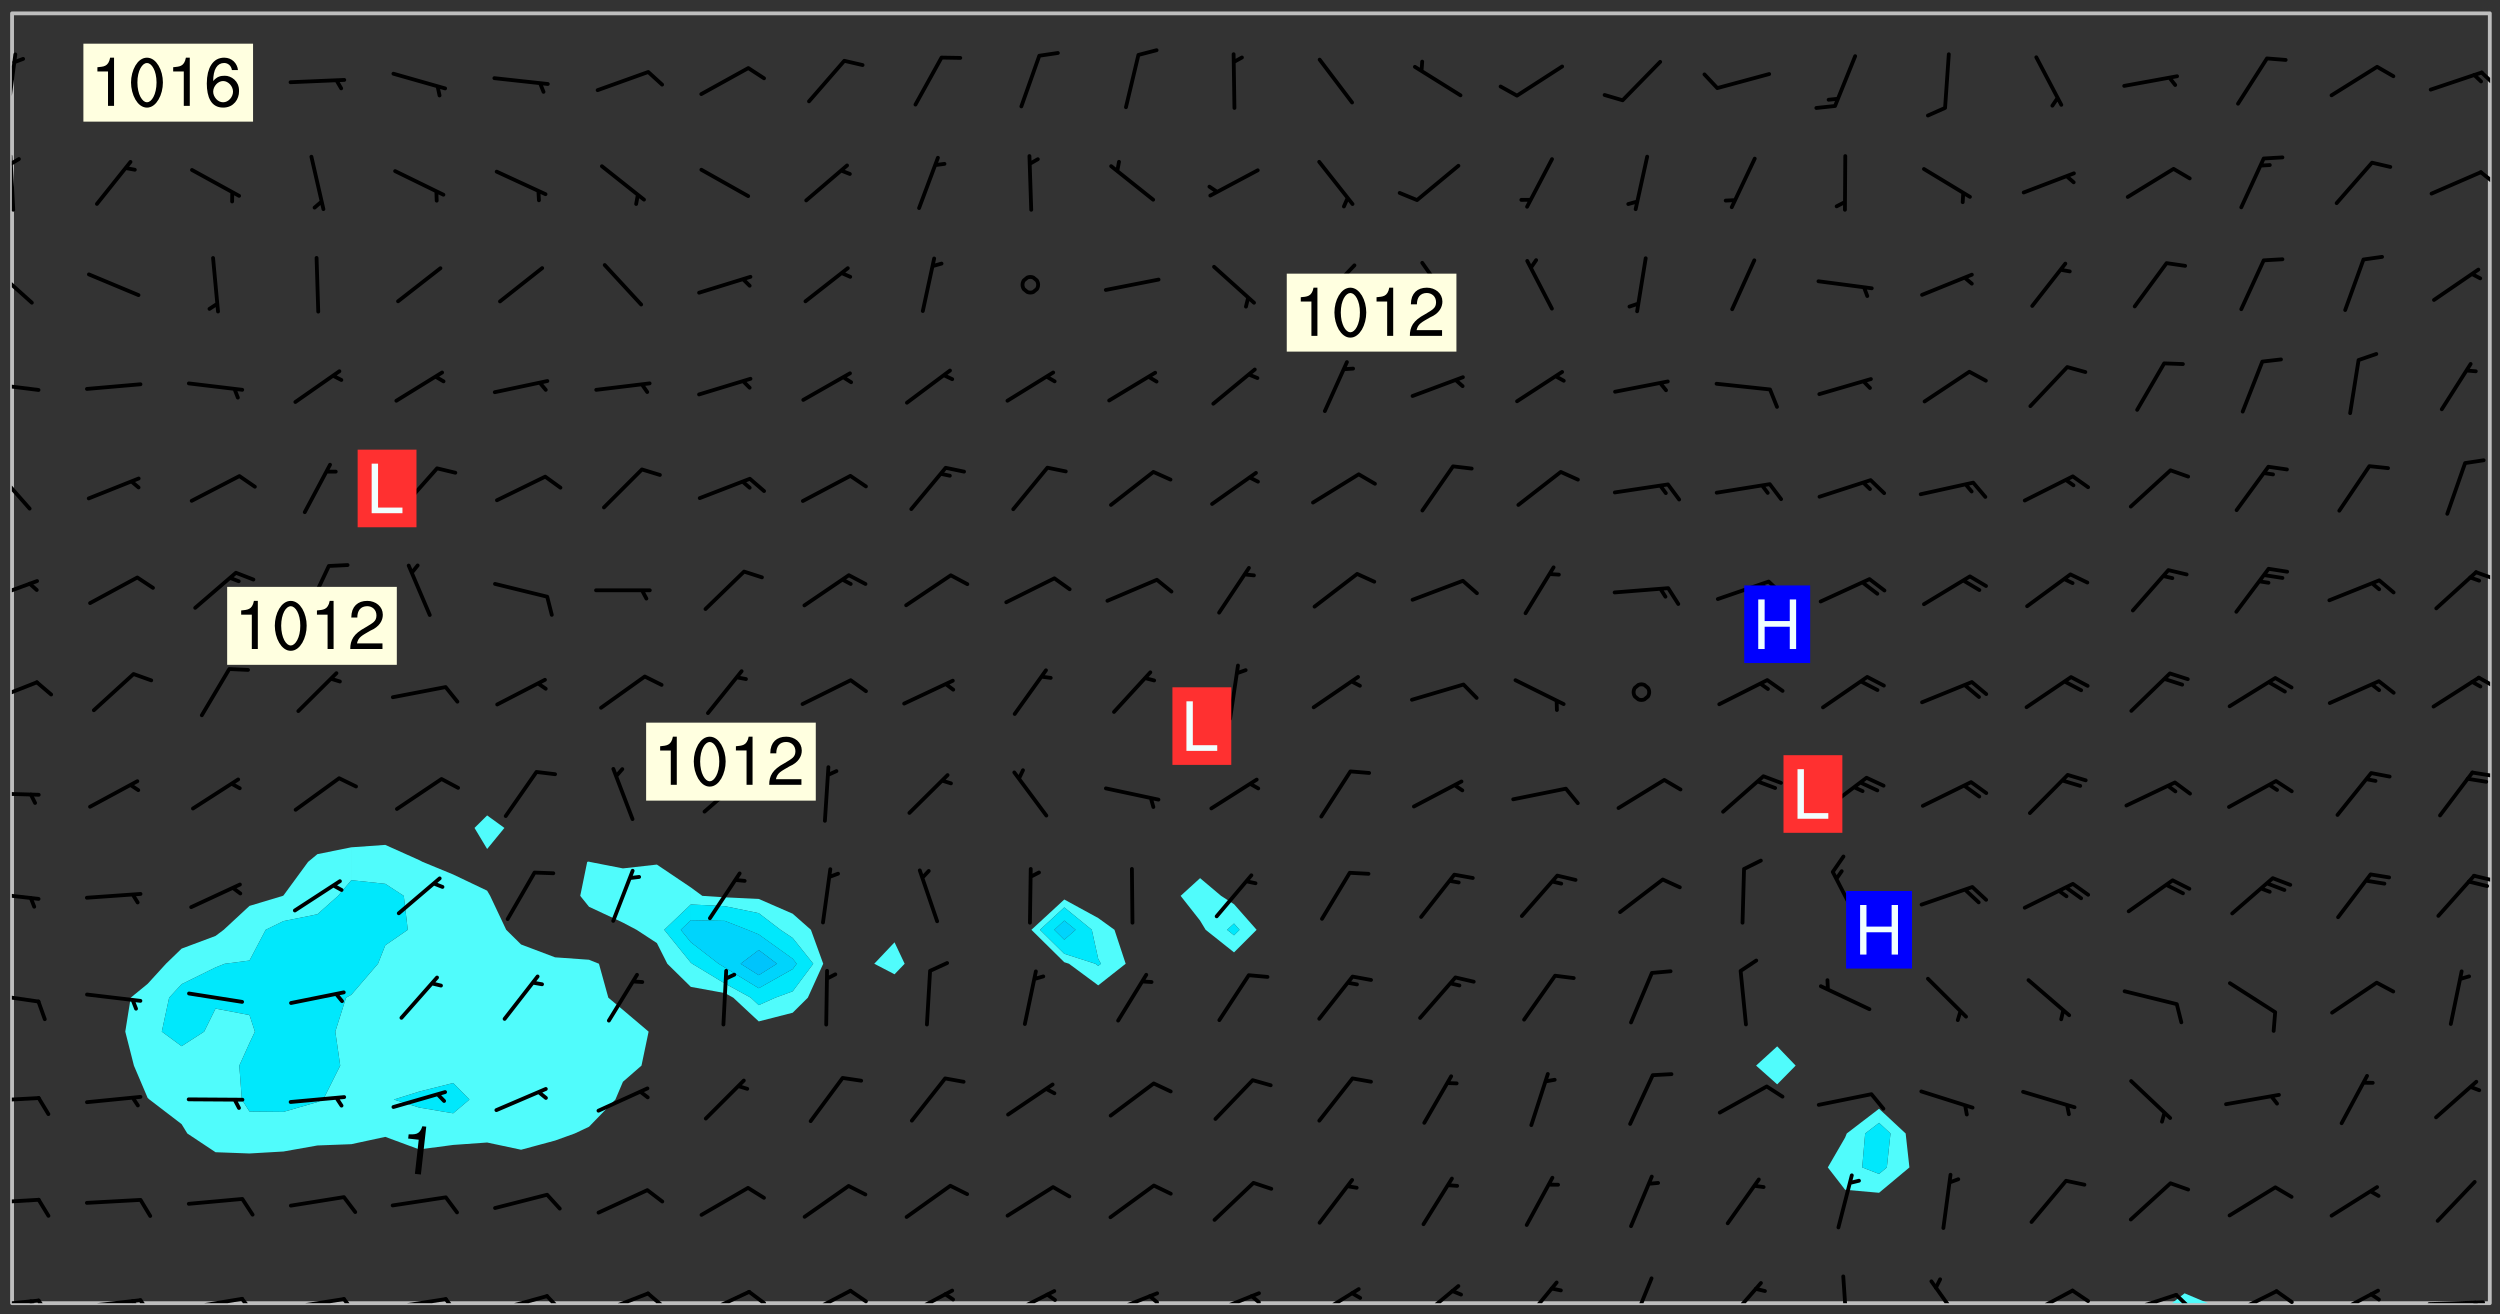 <svg xmlns="http://www.w3.org/2000/svg" role="img" xmlns:xlink="http://www.w3.org/1999/xlink" viewBox="142.45 309.95 326.84 171.84"><rect x="142.45" y="309.95" width="326.84" height="171.84" fill="#333333" stroke="none"/><defs><clipPath id="a"><path d="M144 311.672h1v168.656h-1zm0 0"/></clipPath><clipPath id="b"><path d="M144 311.672h324v168.656H144zm0 0"/></clipPath><clipPath id="c"><path d="M426 479h6v1.328h-6zm0 0"/></clipPath><clipPath id="d"><path d="M467 311.672h1v168.656h-1zm0 0"/></clipPath><clipPath id="e"><path d="M144 479h4v1.328h-4zm0 0"/></clipPath><clipPath id="f"><path d="M147 479h3v1.328h-3zm0 0"/></clipPath><clipPath id="g"><path d="M146 479h2v1.328h-2zm0 0"/></clipPath><clipPath id="h"><path d="M153 479h9v1.328h-9zm0 0"/></clipPath><clipPath id="i"><path d="M160 479h3v1.328h-3zm0 0"/></clipPath><clipPath id="j"><path d="M159 479h2v1.328h-2zm0 0"/></clipPath><clipPath id="k"><path d="M166 479h9v1.328h-9zm0 0"/></clipPath><clipPath id="l"><path d="M173 479h3v1.328h-3zm0 0"/></clipPath><clipPath id="m"><path d="M180 479h8v1.328h-8zm0 0"/></clipPath><clipPath id="n"><path d="M187 479h3v1.328h-3zm0 0"/></clipPath><clipPath id="o"><path d="M193 479h8v1.328h-8zm0 0"/></clipPath><clipPath id="p"><path d="M200 479h3v1.328h-3zm0 0"/></clipPath><clipPath id="q"><path d="M206 479h9v1.328h-9zm0 0"/></clipPath><clipPath id="r"><path d="M213 479h3v1.328h-3zm0 0"/></clipPath><clipPath id="s"><path d="M220 478h8v2.328h-8zm0 0"/></clipPath><clipPath id="t"><path d="M226 478h4v2.328h-4zm0 0"/></clipPath><clipPath id="u"><path d="M233 478h8v2.328h-8zm0 0"/></clipPath><clipPath id="v"><path d="M240 478h3v2.328h-3zm0 0"/></clipPath><clipPath id="w"><path d="M247 478h7v2.328h-7zm0 0"/></clipPath><clipPath id="x"><path d="M253 478h3v2.328h-3zm0 0"/></clipPath><clipPath id="y"><path d="M260 478h8v2.328h-8zm0 0"/></clipPath><clipPath id="z"><path d="M265 478h3v2.328h-3zm0 0"/></clipPath><clipPath id="A"><path d="M273 478h8v2.328h-8zm0 0"/></clipPath><clipPath id="B"><path d="M279 478h2v2.328h-2zm0 0"/></clipPath><clipPath id="C"><path d="M286 478h8v2.328h-8zm0 0"/></clipPath><clipPath id="D"><path d="M292 479h2v1.328h-2zm0 0"/></clipPath><clipPath id="E"><path d="M300 478h8v2.328h-8zm0 0"/></clipPath><clipPath id="F"><path d="M305 479h3v1.328h-3zm0 0"/></clipPath><clipPath id="G"><path d="M313 478h8v2.328h-8zm0 0"/></clipPath><clipPath id="H"><path d="M327 477h7v3.328h-7zm0 0"/></clipPath><clipPath id="I"><path d="M341 477h6v3.328h-6zm0 0"/></clipPath><clipPath id="J"><path d="M355 476h4v4.328h-4zm0 0"/></clipPath><clipPath id="K"><path d="M367 477h6v3.328h-6zm0 0"/></clipPath><clipPath id="L"><path d="M383 476h2v4.328h-2zm0 0"/></clipPath><clipPath id="M"><path d="M394 477h6v3.328h-6zm0 0"/></clipPath><clipPath id="N"><path d="M406 478h8v2.328h-8zm0 0"/></clipPath><clipPath id="O"><path d="M413 478h3v2.328h-3zm0 0"/></clipPath><clipPath id="P"><path d="M420 478h8v2.328h-8zm0 0"/></clipPath><clipPath id="Q"><path d="M426 478h3v2.328h-3zm0 0"/></clipPath><clipPath id="R"><path d="M433 478h8v2.328h-8zm0 0"/></clipPath><clipPath id="S"><path d="M439 478h4v2.328h-4zm0 0"/></clipPath><clipPath id="T"><path d="M446 478h8v2.328h-8zm0 0"/></clipPath><clipPath id="U"><path d="M452 478h2v2.328h-2zm0 0"/></clipPath><clipPath id="V"><path d="M459 479h9v1.328h-9zm0 0"/></clipPath><clipPath id="W"><path d="M465 480h2v.328h-2zm0 0"/></clipPath><clipPath id="X"><path d="M144 466h4v2h-4zm0 0"/></clipPath><clipPath id="Y"><path d="M144 453h4v2h-4zm0 0"/></clipPath><clipPath id="Z"><path d="M144 439h4v3h-4zm0 0"/></clipPath><clipPath id="aa"><path d="M144 426h4v2h-4zm0 0"/></clipPath><clipPath id="ab"><path d="M465 424h3v2h-3zm0 0"/></clipPath><clipPath id="ac"><path d="M144 413h4v2h-4zm0 0"/></clipPath><clipPath id="ad"><path d="M465 410h3v2h-3zm0 0"/></clipPath><clipPath id="ae"><path d="M144 398h4v4h-4zm0 0"/></clipPath><clipPath id="af"><path d="M466 398h2v3h-2zm0 0"/></clipPath><clipPath id="ag"><path d="M144 385h4v4h-4zm0 0"/></clipPath><clipPath id="ah"><path d="M465 384h3v2h-3zm0 0"/></clipPath><clipPath id="ai"><path d="M144 370h3v7h-3zm0 0"/></clipPath><clipPath id="aj"><path d="M144 359h4v3h-4zm0 0"/></clipPath><clipPath id="ak"><path d="M144 344h3v6h-3zm0 0"/></clipPath><clipPath id="al"><path d="M144 330h1v8h-1zm0 0"/></clipPath><clipPath id="am"><path d="M144 330h2v2h-2zm0 0"/></clipPath><clipPath id="an"><path d="M466 332h2v3h-2zm0 0"/></clipPath><clipPath id="ao"><path d="M144 316h1v9h-1zm0 0"/></clipPath><clipPath id="ap"><path d="M466 319h2v3h-2zm0 0"/></clipPath><g id="aq" clip-path="url(#clip1)"><path fill="#fff" fill-opacity="0" fill-rule="evenodd" d="M0 0h1000v1000H0zm0 0"/><path fill="#d3d3d3" fill-opacity="0" fill-rule="evenodd" d="M162.152 355.867l-.234.293.059.234.117.172.176.234.293.348.113.059.117-.172.059-.234.176-.176.465-.176h.699l.234.293.289.816.059.176.176.23.352.234.699.699.172.176.234.348.234.41.289.582.41.465.23.234.234.176.117.23.176.293.172 1.164v.234l.059.289.059.117.117.117.348.41.117.172.176.176.176.234.117.172.172.352.059.234.234.406.234-.059-.176.176-.059.93h-.582l-.234-.113-.348.113-.117.117-.059.293-.059.176-.117.172-.465.293-.059.234-.059.113v.645l.059.172v.41l.059.059v.406l.059.406.117.176.059.059.23.641-.059.293v.699l-.059.582v.234l-.059.23-.055.352v1.922l.055.117h.426l-.367.117-.023.352.891 1.168 1.742.539 1.34.359v.539l.09.809.535.715 1.52.27.891-.086.09 1.164.535.18 1.16-.18 2.055-.984 1.16-.363 1.879-.176 1.695-.18-.18.719-1.516.086-1.25.09-.805.27-1.074.809.27.719.535.898-.18.625-.266.809.266 1.078.625.898.805.18 1.25-.18-.266.723.098.504.055.293v.172l.059.293v.406l.176.117.352.117h.406l.293-.176.113-.117.059-.117.117-.23.059-.176.352-.465.23-.176.176-.059.176.059.059.176.117.988.055.469.059.172.117.234.176.059.816.059h.289l.117.234.059.406.059.352v1.105l.117.293.117.348.289.699.176.352.582.754.352.176.172.059.469.234.641.465.348.234.293.176.293.055.23.062.816.348.293.176.113.172.352.352.117.176.523.641v.289l.059.352v.348l.059.352.059.289.117.059.172.059h.176l.582.234.176.117.176.289.176.234.113.234.293.23.117.117v.41l.059.055.289.234.234.117.059.117.117.172.059.117.23.234.059.176.234.059.117.059-.117.113-.059.117v.117l-.117.293-.117.289v.582l.176.117.117.059.059.117.117.117.113.059.176.348.059.352.059.406v.176l-.059.176-.117.699v.172l.117.176.293.293h.406l.176.117.117.172.117.293v.234h-.527l-.23-.234h-.234l-.176.059-.059.699.059.348.117.176.176.41.117.23.289.469.176.055h.523l.234.059.758.641.059.293v.234l.059.059.23.348v.352l-.117.172v.293l.293.289.293.176.172.059.293.176.293.117.582.406.289.234.293.176.219.16.016.012.23.176.641.523.176.234.117.176.176.176.113.172v.641l.117.176.469.117.582.117.234.059.23.113.293.117.113.059.586.352.289.172.176.062.176.055.176.059.699.352.289.176.234.055.289.176.234.117.641.406.293.117.172.059.234.059.41.059.23.059.234.117.059.172-.41.176.469.059.059.293.113.234.176.055.234.059.176.059.406.117.641.234.117.172.059.234v.176l-.059.117-.059.406.234.234.117.059.348.117.641.23.176.117.289.117.176.176.234.465.582 1.105.176.176.348.176.176.117.352.117 1.047.523.234.059.465.113.293.059.465.176.758.582.234.234.348.465.176.176.289.234.816.699.293.176.289.289.293.176.293.289.695.641.176.176.293.234.289.234.469.289.641.582.348.234.234.293.348.348.352.465.934.992.348.406.117.176.234.059.113.117.645.176.23.113.234.059.293.176.23.117.934.699.406.406.234.176.406.176.234.117.816.348.348.234.234.117.293.289.23.117.758.352.352.172.23.059.293.117.234.059.871.176h.816l.469.23.172.059.875.699.465.117.293.059.176.059.23.059.469.059.348.059.352.059.406.059h.293l.172.059v.23l.176.176h.293l.348.059.352.059.699.117h.641l.465-.234.293-.176.172-.117.41-.172.289-.176.934-.465.469-.293.523-.293.465-.172.465-.176 1.051-.465.289-.117.41-.117.289-.117.527-.176 1.516-.699.582-.348.289-.059.293-.059.348-.117.875-.23.352-.117h.113l.234-.059.875-.234.234-.059h.812l.352-.059.816-.117.172-.059.352-.055.293-.059.23-.059.816-.176.176-.059h.348l.234-.059.465-.117.758-.172.234-.059h.348l.41-.117.289-.059 1.285-.059h.289l.41-.059.23-.059h.176l.875-.117h.406l.41-.117h.348l.352-.113.871-.059h1.75l1.047.289.41.117.289.117.352.117.289.117 1.051.172.289.059h.293l.293.059.172.059.41.059.172.059.117.059h.117l.117.059.352.059h.113l.41.066 1.922.395 1.926.395 1.52.449 1.695.719 2.145.805 1.605-.719 1.43-.805 1.16-1.078 1.25-.449 3.035-.719 1.875-.359 2.145-1.348 2.234-1.254 2.5-1.258 1.695-.449 1.785-.18 1.16-.27.625.539 1.34-.27.715-.988.984-1.344.445-.18.805-.359 1.875-.539 1.785-.449 1.25-.27 1.16-.09 1.699-.09 1.961-.27 1.25-.09h.539l.625-.09h.891l2.145-.18 2.41-.18 2.59-.09 1.695.18 1.609.09 1.43.359 1.16.719 1.875.988 1.16 1.527.266.715.629.09.355.898.535.539.535 1.527 1.074.359h.535l-.805.535.09 1.707.715 2.695.891.805.895.988.715 1.258 1.785.539 1.52-.18.355 1.344 1.609-.805.98-.539.27.27.316-.215.219-.145.801.449.449-.359h.355l.535-.27.539-.719.535-.27.625-.988 1.16.449.84.371 1.395.617 1.695-.18h1.605l1.785.09.18-1.707.535-1.344.805.27.492.848.402.406-.09.539v.359l.715.449.711-.27h1.43l.359.988.445 1.258.715 1.344 1.25.629 1.695.629.715-.18.18-.539.98-.09.449.359.086 1.258-.266.629-.535.18v.539l.715.984.266.539.984.988.801 1.078-.266.359-.09.898-.625 2.332-.355 2.066-.09 1.793-.18.719-.09.539v1.438l-.98 1.883-.359 1.707-.535.898-.805 1.168-.266.539 2.055 1.254.086.359-.355.539-.09-.18v.809l.09 1.438-.445.715-1.074.094-.266.715.535.898.805.719 1.16.809 1.34.27.445.359-.355.449-1.789-.09-1.25-.449-.715-.719-.625-.09-.176 3.59-.188 1.309h89.359V311.703h-55.27v49.082l.762.125 3.289.543 2.023 2.836v2.754l2.352.332 2.348.332h4.051l-1.379 4.16-2.023.707-2.023.703-.543.344-2.594 1.617-.188.117-2.023-2.078-.73-2.742-2.672-2.078-1.375-3.5-.066-.082-1.957-2.672 2.75-1.418v-49.082H294.422v91.414l.117.031.133.012.074.074.105.047.09.059.086.059.09.059.297.297.059.09.031.117.027.117.016.137-.031.117-.059.09-.059.086-.043.105-.047.102-.027.121v.145l.176.27.148.148.074.086.074.074.043.105.062.09.059.086.043.105.059.09.047.102.043.105.059.086.117.18.074.074.062.086.059.09.043.105.059.09.059.086.062.09.059.09.043.102.117.18.074.074.059.086.074.074.09.059.105.047h.148l.133-.016.133.016.102-.047.074-.074.047-.102-.016-.133v-.148l-.047-.105-.027-.117-.047-.102-.027-.121-.043-.102-.062-.09-.043-.102-.043-.105-.031-.117-.016-.133-.012-.137.086-.059.059-.086.121-.031.043.105.016.133v.117l.059.102.059.09.09.059.148.148.059.09.043.105-.012.102.086.059.105.047.086.059.09.059.074.074-.117.027-.105.047-.086.059-.074.074-.059.09-.062.086-.027.121-.047.102-.043.105-.031.117-.012.133-.016.133v.148l.027.117.047.105.043.102.059.09.074.074.09.059.074.074.09.059.059.09.043.105.047.102.117.031.133.016h.148l.117-.031.105.043.043.105.047.102.027.121L299.5 410l.027.117.031.121.027.117.105.043.102.047.133-.016.148.148.062.086.074.074.07.074.09.062.105.043.102.043.117.031.137.016.117-.031.074-.074.027-.117-.012-.133-.031-.121-.027-.117.043-.105h.117l.09.062.117.027h.148l.133.016h.148l.133.016.133-.016h.148l.133-.016.133-.012.137.012.117-.027.133-.016.191-.059-.059.176-.016.133-.027.121-.016.133-.059.086-.133.016-.105.047-.105.043-.117.031-.117.027-.266.031h-.148l-.133.016-.074.074.059.086.148.148.117.18.074.07.09.062.09.059.086.059.09.059.102.043.105.062.105.043.086.059.105.047.102.043.18.117.059.09-.043.102-.047.105.016.133.223.223.059.09.043.102.031.121.043.102.016.133.031.117.012.137.031.117.148.148.102.043.105.043.117.031.133.016.137.016h.117l.117-.031.09-.059.043-.105.047-.102.043-.105.031-.117.012-.133v-.148l-.012-.133-.016-.133-.031-.117-.043-.105-.047-.105-.043-.102-.043-.105-.016-.133.016-.133.027-.117.031-.117.027-.121.047-.102.09-.059.086-.062.074-.074.09-.059.223-.223.059-.086.074-.074.117-.18.059-.086v-.148l-.074-.074-.102-.047-.105-.043-.102-.043-.059-.09-.047-.105-.027-.117.09-.059.117-.031.102-.043.18-.117.148-.148.012-.133-.012-.105-.09-.059-.133.016h-.148l-.133.016-.133-.016-.121-.031-.086-.059-.074-.074-.059-.09-.062-.086-.117-.18-.059-.086.031-.121.086-.059.121-.031.059-.086v-.121l-.031-.117-.059-.09-.059-.086-.047-.105-.027-.117-.016-.133.059-.09.074-.074.09-.059.117-.18.074-.074.059-.086.148-.148.121-.031.133-.016.133.016.074.074.043.105.016.133-.031.117-.117.031-.133.012-.148.148-.043.105-.047.102-.027.121-.031.117v.148l.031.117.043.105.059.09.074.07.074.074.117.031.121.027.117-.027.133-.016h.117l.09.059.074.074.047.105.059.086.102.047.133.016.105.043.086.059-.012.105-.074.074-.18.117-.059.09-.09.059-.07.074-.074.074-.062.09-.027.117-.016.133.016.133-.016.133v.148l.016.133.027.117.031.121.074.074.09.059.086.059.09.059.117.031v.086l-.102.047-.09.059-.266.031-.117.027h-.148l-.105.043-.102.047-.059.09-.062.234-.012.133-.031.121-.016.133v.293l-.012.133.012.137.016.133.133.016.133.012.121.031.086.059.074.074.047.105.043.102.016.133v.445l-.016.133v.445l.031.266.027.117.016.133.031.117.086.211.031.266v.148l-.031.117-.027.117-.031.121-.027.117-.031.117-.031.121-.012.133-.016.133.09.059.117-.031.102.016.047.105-.031.266v.441l-.043.105-.047.105-.043.102-.043.105-.059.086-.031.121-.043.117-.031.117-.016.133.016.133.059.09.105.047.086.059.059.086-.012.137-.031.117-.043.102v.445l-.016.133v.148l-.031.117-.043.105-.027.117-.047.105-.043.102-.031.121-.027.117-.031.133-.031.117-.027.117-.043.105-.031.117-.031.121-.012.133-.016.133v.297l.027.117v.148l.047.398.027.117.059.09.121.031h.148l.133-.016.059.09v.117l-.059.09-.09.059-.102.043-.105.047-.09.059-.086.059-.137.016-.117-.031-.133-.016-.102.047-.062.086-.012.137-.016.133-.031.117-.027.117-.016.133-.031.121v.297l.016.133.031.117v.148l.012.133v.148l-.027.117-.047.102-.027.121-.031.117-.059.09-.074.074-.102.043-.105.047-.117.027-.121.031-.102-.047.059-.086.105-.047.027-.117.031-.117.027-.121.031-.117v-.148l.016-.133-.031-.117-.043-.105-.105.016-.074.074-.102.043-.09.062-.074.074-.043.102-.016.133-.031.117L304.25 426l-.031.117-.027.117-.031.121-.027.117-.031.117-.043.105-.09.059h-.09l-.117-.031-.031-.086.016-.137-.031-.117v-.148l-.012-.133v-.148l-.062-.234-.027-.121-.043-.102-.047-.105-.059-.086-.059-.09-.043-.105-.062-.086-.148-.148-.07-.074-.105-.047-.105-.043-.102-.043-.297-.297-.09-.074-.086-.059-.105-.043-.09-.062-.086-.059-.105-.043-.09-.059-.086-.062-.074-.07-.105-.047-.086-.059-.105-.043-.09-.062-.102-.043-.105-.043-.086-.059-.105-.047-.105-.043-.102-.047-.09-.059-.102-.043-.105-.043-.09-.062-.117-.027-.133-.016-.133.016H299.75l-.133.016-.117-.031-.09-.059-.074-.074-.09-.059-.102-.047h-.148l-.121-.027-.102-.043-.074-.074-.117-.18-.09-.059-.102-.043-.09-.062-.105-.043-.09-.059-.086-.059-.105-.047-.059-.086-.059-.09-.043-.105-.047-.102-.074-.074-.086-.059-.074-.074-.09-.059-.223-.223-.043-.105-.031-.266.105-.043h.145l.105.043.074.074.09.059.086.059.105.047.09.059.148.148.07.074.148.148.062.086.074.074.086.059.074.074.09.062.09.059.086.059.27.176.102.047.105.043.102.043.047-.074.059-.086.074-.074.07-.074.105.043.074.074.059.09.043.102.047.105.043.105.121.027.117-.027.074-.09.043-.105.059-.09.074-.074.105-.043.117-.027.133.012.09.059.148.148.059.09.043.105.047.102.043.105.043.102.105.047.105.043.133.016.086-.059.059-.09.074-.074.105-.043.117.027.105.047.102.043.105.043.102.047.18.117v.117l-.016.133.016.133.016.137.059.086.102.047.121.027.117.031h.148l.117-.031.059-.09.18-.117.059-.09.074-.074.059-.086.117-.18.18-.117.117.031.09.059.043.074-.016.133v.117l.09.059h.148l.133-.016.133-.012.266-.031.105-.043.117-.031.121-.027.074-.074.07-.074.062-.09-.016-.105-.047-.102-.102-.043-.105-.016-.117.027-.266.031h-.148l-.074-.074-.09-.059-.117-.031-.117-.027-.133-.016h-.148l-.133.016h-.297l-.105-.047-.148-.148-.043-.102-.059-.09.223-.223.086-.059.105-.043.117-.031.133-.016.133.016.137.016.102.043.133-.012.09-.062.102-.043.062-.09-.047-.102-.09-.059-.117-.031-.102-.043-.059-.09-.062-.09v-.117l.016-.133.105-.047.074-.07v-.121l-.09-.059-.031-.117.09-.059.074-.074.043-.105.059-.09.047-.102.016-.133v-.148l-.047-.105-.043-.102-.09-.059-.133-.016-.102-.043-.137-.016-.117-.031h-.445l-.133-.016-.133-.012-.133-.016-.117-.031h-.148l-.133-.016-.133-.012-.266-.031-.121-.043-.086-.059-.074-.074v-.148l.012-.133.105-.047.102-.043.133-.016h.152l.133-.016h.293l.121.031.102.043.09.059.234.062.121-.047.09-.059.102-.043.133-.016.105.043.102.047.133.012.121-.027h.145l.121-.031.117-.027.105-.047.074-.074.086-.059.148-.148.059-.086.047-.105.027-.117.016-.105-.102-.043-.09-.059-.117-.031-.105-.043-.09-.062-.074-.086-.074-.074-.102-.043-.105-.047-.102-.043-.059-.09-.047-.102-.086-.211-.062-.086-.059-.09-.074-.074-.086-.059h-.27l-.117.031-.09.059-.102.043-.133.016-.105-.016-.027-.117-.062-.09-.117-.031-.102-.043-.148-.148-.031-.117-.016-.105.074-.074.18-.117.117-.027.117-.031.137.016.102.043.105.043.102.047.105.043.117.031.133.016.117.027.133.016.105-.016.09-.059-.074-.074-.105-.043-.074-.074-.074-.09-.148-.148-.086-.059-.09-.059-.074-.074-.09-.059-.102-.047-.121-.027-.102-.047-.105-.043-.117-.031-.102-.043-.121-.031h-.148l-.117.031-.105.043-.086.062-.18.117-.086.059-.09.059-.105.047-.086.059-.105.043-.102.043-.105.047-.074.074-.059.09-.059.086-.047.105-.059.086-.074.074-.133-.012-.117-.031h-.117l-.074.074-.09.059-.074.074-.09.059-.086.059-.105.047-.102.043-.137.016-.102-.043-.148-.148-.105-.047h-.086l-.105.047-.102.043-.121.031-.117-.031-.074-.074v-.117l.031-.121.074-.07.059-.09.074-.074.117-.031.105-.043h.293l.133-.016.137-.016.102-.043.09-.059.102-.047.09-.059.133-.012.09.059.133.012.09-.059.086-.059.105-.043.09-.059.086-.062.09-.059.148-.148.059-.086.059-.09.105-.043.133-.016.117.027.121.031.059-.059.059-.09.031-.266.027-.117.105.012.133.016.102-.043.09-.059.059-.09.074-.074.059-.09.047-.102.012-.133-.012-.133-.047-.105-.148-.148-.059-.09-.059-.086-.043-.105v-.445l.016-.133v-.148l.012-.133-.059-.059-.09.059-.102-.043-.18-.117-.086-.059-.062-.09-.059-.09-.074-.074-.086-.059-.121.031-.102.012-.105.047-.086.059-.105.043-.148.148-.09.059-.086.059-.09.062-.105.043-.133.016v-.121l.105-.043.117-.031.074-.07.043-.105v-.148l-.027-.117-.148-.148-.133-.016h-.148l-.117.031-.105.043-.102.043-.09.062-.117.027-.074-.074.012-.133-.043-.102-.043-.105-.09-.059-.117.027-.121.031-.117.031-.102.043-.121.031-.102.043-.105.043-.09.059-.102.016v-.117l.016-.133-.059-.09-.074.043-.148.148-.059.09-.074.074-.047.105-.043.102-.074.074-.059.09-.074.074-.059.086-.074.074-.09.062-.074.07-.074.074-.102.016-.133.016-.105-.043v-.121l.148-.148.043-.102.059-.09.047-.102.043-.105.059-.09.031-.117.043-.102.031-.121.027-.117.047-.105.043-.102.043-.105.074-.07.09-.062.09-.059.102-.043h.297l.266-.031.105-.043-.074-.074-.117-.031-.105-.043-.09-.059-.102-.047-.09-.059-.102-.043-.105-.043-.09-.062-.086-.059-.105-.043-.102-.043-.121-.031-.117-.031-.102-.043L297.5 410.25l-.102-.043-.09-.059-.043-.105-.016-.133.102-.043.133-.016.137.016.133-.016.102-.043.059-.09.016-.105-.09-.059-.074-.074-.102-.043-.09-.059-.148-.148-.043-.105-.016-.133v-.293l-.059-.09-.09-.059-.074-.074-.043-.105-.031-.117-.059-.09-.074-.074-.117-.027-.074-.074-.09-.059-.09-.062-.086-.059-.074-.074-.059-.086-.047-.105-.086-.059-.148-.148-.195-.059-.133.016-.102.043-.074.074-.047.102-.043.105-.059.09-.059.086-.297.297-.09.059h-.086l-.062-.086-.043-.105.031-.117.059-.09.027-.117-.012-.133-.09-.062-.105.047-.117.027-.117.031-.27.176-.102.047-.117.027-.105.047-.09.059-.102.043-.059-.086-.047-.105.016-.133.047-.105.07-.074.074-.07.059-.09v-.148l-.043-.105h-.238l-.102.047-.031.117-.027.117-.031.121-.074.043-.133.016-.074-.047-.043-.102-.043-.105-.047-.102-.043-.105-.121.031-.102.043-.133.016-.117.031-.105.043-.09.059-.102.047-.121.027-.133.016-.102-.043-.059-.09-.047-.105-.043-.102-.043-.105v-.117l.059-.09.086-.059.18-.117.102-.047.105-.043.105-.059.102-.043.09-.062.102-.043.105-.059.102-.047.09-.059.105-.043.102-.043.09-.062.102-.043.137-.016.117.031.102.043.121.031.102.043.105.047.102.043.105.043.102.047.105.043.102.043.105.047.086.059.105.043.117.031.105.043.102.047.09.059.105.043.102.043.105.047.117.027.102.047.121.027h.148l.086-.059.016-.102.059-.09-.027-.117-.074-.074-.117-.18-.074-.074-.09-.074-.18-.117-.086-.059-.105-.043-.102-.047-.27-.176-.059-.09-.074-.074-.059-.09-.043-.102-.031-.117-.016-.137v-.562l-.012-.133-.016-.133-.031-.117-.016-.133-.012-.133-.031-.121-.223-.223-.059-.086-.016-.105.031-.117.133-.016v-91.414H172.992v1.453l-.059.234-.352 1.051-.172.523-.117.348-.176.41-.117.172-.234.293-.23.059h-.352l-.117.059-.23.406v.293l.117.176.23.23.117.234.641.758.293.465.176.234.23.352.234.348.641.816.176.465.172.41.117.695.176.469.117 1.398.059.465v.875l.117 1.047v4.781l-.059.465-.352 1.281-.176.523-.113.41-.352.93L172.934 336l-.234.582-.117.176-.172.348-.176.406-.352.816-.059.293-.113.293-.117.289-.059.176-.117.875-.059.406-.059.117-.059.176-.059.172-.23.527-.117.172v.234l-.117.234-.059.172-.176.586v.289l-.059.176v.293l-.059.113-.059.527v.172l-.055.234v2.621l-.176.816-.117.176-.176.234-.117.172-.113.234-.586.934-.23.289-.293.465-.176.234-.289.352-.352.699-.113.23-.176.41-.176.23-.406.527-.816.699-.293.172-.289.234-.176.117-.176.176-.523.406-.527.176-.172.176-.234.055-.641.176h-.758m12.211 31.023l-1.074.449.359.895 1.25-.715.445-.539-.98-.09"/><path fill="#d3d3d3" fill-opacity="0" fill-rule="evenodd" d="M201.508 416.598h-.895l.449.629.98.359.805-.09.445-.988-.176.09-.715-.355-.895.355m154.621 59.07l-.059-.523v-.293l.113-.293.059-.23.469-.469h.113l.117-.113.117-.059h.176l.234-.059h.348l.234.059.117.059.23.172.059.176.117.582v.293l-.117.176-.172.289-.176.176-.527.523-.23.234-.117.059h-.176l-.117-.059-.406-.293-.176-.117-.117-.059-.059-.113-.055-.117m6.641-10.957l-.059-.172v-1.109l.059-.172.176-.059.172-.059h.176l.234-.059.117.059.059.699-.059.172-.117.176-.117.059-.234.523-.113.059h-.234l-.059-.117m9.613-14.391l-.117-.176v-.699l.293-.875.117-.172.176-.352.113-.23.117-.293.352-.758.117-.23.172-.234h.176l.117-.059h.641l.117.059.234.234.172.113.352.293.117.117.113.176v.113l.117.059.117.117v.699l-.059.176v.23l-.059.176-.348 1.051-.117.23-.117.234-.117.059-.23.234-.641.289h-.875l-.41-.117-.641-.465"/><path fill="none" stroke="#bebebe" stroke-linecap="round" stroke-linejoin="round" stroke-miterlimit="10" stroke-width=".5" d="M467.957 311.695H144.027v168.625h323.93v-168.625"/><g clip-path="url(#a)"><path fill="#fff" fill-opacity="0" fill-rule="evenodd" d="M144 475.891v4.438h.004H144V311.672h.004H144v164.219"/></g><g clip-path="url(#b)"><path fill="#fff" fill-opacity="0" fill-rule="evenodd" d="M144.004 480.328V311.672h48.816v108.734l-4.438.316-4.438.895-1.219 1.012-3.219 4.395-.082.047-4.359 1.312-3.371 3.125-1.066.801-4.438 1.66-2.043 1.977-2.395 2.625-2.215 1.812-.711 4.438 1.129 4.441 1.797 4.223.238.215 4.199 3.215.75 1.223 3.688 2.449 4.438.164 4.441-.258 4.438-.789 4.438-.168 4.438-.957 4.441 1.641 4.438-.586 4.438-.316 4.438.945 4.441-1.199 2.57-.926 1.867-.879 3.453-3.559.984-2.324 2.426-2.113.93-4.441-3.355-2.844-1.91-1.594-1.227-4.438-1.301-.523-4.438-.316-4.441-1.68-1.945-1.918-2.098-4.438-.395-.676-4.438-2.117-3.996-1.648-.441-.23-4.441-1.992V311.672h13.316V416.555l-1.652 1.637 1.652 2.754 2.258-2.754-2.258-1.637V311.672h13.316v110.914l-.234.043-.91 4.441 1.145 1.426 4.438 2.074 1.781.938 2.656 1.734 1.363 2.703 3.074 3.023 4.441.809 1.105.605 3.332 3.102 4.438-1.137 1.98-1.965 2.012-4.438-1.609-4.438-2.383-2.102-4.438-1.934-4.438-.211-2.941-.191-1.5-1.102-4.438-2.988-4.438.5-4.355-.852-.082-.043V311.672h39.945v121.473l-2.652 2.801 2.652 1.379 1.324-1.379-1.324-2.801V311.672h22.191v115.875l-4.297 3.961 4.297 4.238.613.199 3.824 2.828 3.59-2.828-1.465-4.438-2.125-1.535-4.438-2.426v-115.875h17.754v113.082l-2.543 2.316 2.543 3.234.727 1.203 3.711 2.953 2.953-2.953-2.953-3.348-1.691-1.09-2.746-2.316V311.672h75.449V446.746l-2.758 2.516 2.758 2.453 2.414-2.453-2.414-2.516V311.672h13.316v143.23l-4.223 3.234-.215.535-2.262 3.902 2.262 2.922 4.438.395 3.969-3.316-.492-4.438-3.477-3.234V311.672h79.887v168.656h-36.867l-3.074-1.297-1.656 1.297H144.004"/></g><path fill="#50fcfc" fill-rule="evenodd" d="M159.957 449.262l-1.129-4.441.711-4.438 2.215-1.812 2.395-2.625 2.043-1.977 4.438-1.66 1.066-.801 3.371-3.125 4.359-1.312.082-.047 3.219-4.395 1.219-1.012 4.438-.895v4.301l-1.734 2.047-2.703 2.406-4.438.895-2.324 1.137-2.117 4.02-3.227.418-1.211.48-4.438 2.188-1.629 1.77-.961 4.438 2.59 1.902 2.949-1.902 1.488-3.012 4.438.848.707 2.164-.707 1.496-1.332 2.945.332 4.438 1 1.566 4.441.047 4.438-1.289.758-.324 2.227-4.438-.645-4.441 1.402-4.438.695-.383 3.484-4.055.953-2.41 2.941-2.027-.523-4.438-2.418-1.574-4.438-.473v-4.301l4.438-.316 4.441 1.992.441.23 3.996 1.648v27.258l-4.438 1.121-3.32 1.043 3.32 1.051 4.438.75 2.129-1.801-2.129-2.164v-27.258l4.438 2.117.395.676 2.098 4.438 1.945 1.918 4.441 1.68 4.438.316 1.301.523 1.227 4.438 1.91 1.594 3.355 2.844-.93 4.441-2.426 2.113-.984 2.324-3.453 3.559-1.867.879-2.57.926-4.441 1.199-4.438-.945-4.438.316-4.438.586-4.441-1.641-4.438.957-4.438.168-4.438.789-4.441.258-4.438-.164-3.688-2.449-.75-1.223-4.199-3.215-.238-.215-1.797-4.223"/><path fill="#00e8fc" fill-rule="evenodd" d="M166.191 446.723l-2.59-1.902.961-4.438 1.629-1.77 4.438-2.188 1.211-.48 3.227-.418 2.117-4.02 2.324-1.137 4.438-.895 2.703-2.406 1.734-2.047 4.438.473 2.418 1.574.523 4.438-2.941 2.027-.953 2.41L188.383 440l-.695.383-1.402 4.438.645 4.441-2.227 4.438-.758.324-4.438 1.289-4.441-.047-1-1.566-.332-4.438 1.332-2.945.707-1.496-.707-2.164-4.438-.848-1.488 3.012-2.949 1.902m31.07 8.027l-3.32-1.051 3.32-1.043 4.438-1.121 2.129 2.164-2.129 1.801-4.438-.75"/><path fill="#50fcfc" fill-rule="evenodd" d="M206.137 420.945l-1.652-2.754 1.652-1.637 2.258 1.637-2.258 2.754m13.316 7.551l-1.145-1.426.91-4.441.234-.043.082.043 4.355.852 4.438-.5 4.438 2.988v2.227l-3.477 3.312 3.477 4.297.184.141 4.258 2.578 3.395 1.859 1.043.973 2.168-.973 2.27-.832 2.691-3.605-2.691-3.371-1.594-1.066-2.844-2.176-4.438-.914-4.441-.223v-2.227l1.5 1.102 2.941.191 4.438.211 4.438 1.934 2.383 2.102 1.609 4.438-2.012 4.438-1.98 1.965-4.438 1.137-3.332-3.102-1.105-.605-4.441-.809-3.074-3.023-1.363-2.703-2.656-1.734-1.781-.938-4.438-2.074"/><path fill="#00e8fc" fill-rule="evenodd" d="M232.766 435.805l-3.477-4.297 3.477-3.312v2.059l-1.316 1.254 1.316 1.625 3.633 2.812.809.488 4.438 2.711 4.438-2.5.52-.699-.52-.652-4.438-3.18-1.465-.605-2.973-1.164-4.441-.09v-2.059l4.441.223 4.438.914 2.844 2.176 1.594 1.066 2.691 3.371-2.691 3.605-2.27.832-2.168.973-1.043-.973-3.395-1.859-4.258-2.578-.184-.141"/><path fill="#00d4fc" fill-rule="evenodd" d="M232.766 433.133l-1.316-1.625 1.316-1.254 4.441.09 2.973 1.164 1.465.605v2.039l-2.371 1.793 2.371 1.496 2.379-1.496-2.379-1.793v-2.039l4.438 3.18.52.652-.52.699-4.438 2.5-4.438-2.711-.809-.488-3.633-2.812"/><path fill="#00c4fc" fill-rule="evenodd" d="M241.645 437.441l-2.371-1.496 2.371-1.793 2.379 1.793-2.379 1.496"/><path fill="#50fcfc" fill-rule="evenodd" d="M259.398 437.324l-2.652-1.379 2.652-2.801 1.324 2.801-1.324 1.379m22.191-1.578l-4.297-4.238 4.297-3.961v1.031l-3.176 2.93 3.176 3.133 4.059 1.305.379.277.355-.277-.355-.633-.84-3.805-3.598-2.93v-1.031l4.438 2.426 2.125 1.535 1.465 4.438-3.59 2.828-3.824-2.828-.613-.199"/><path fill="#00e8fc" fill-rule="evenodd" d="M281.59 434.641l-3.176-3.133 3.176-2.93v1.723l-1.309 1.207 1.309 1.293 1.48-1.293-1.48-1.207v-1.723l3.598 2.93.84 3.805.355.633-.355.277-.379-.277-4.059-1.305"/><path fill="#00d4fc" fill-rule="evenodd" d="M281.59 432.801l-1.309-1.293 1.309-1.207 1.48 1.207-1.48 1.293"/><path fill="#50fcfc" fill-rule="evenodd" d="M299.344 430.305l-2.543-3.234 2.543-2.316 2.746 2.316 1.691 1.09v2.523l-.91.824.91.723.723-.723-.723-.824v-2.523l2.953 3.348-2.953 2.953-3.711-2.953-.727-1.203"/><path fill="#00e8fc" fill-rule="evenodd" d="M303.781 432.23l-.91-.723.91-.824.723.824-.723.723"/><path fill="#50fcfc" fill-rule="evenodd" d="M374.793 451.715l-2.758-2.453 2.758-2.516 2.414 2.516-2.414 2.453m8.879 13.781l-2.262-2.922 2.262-3.902.215-.535 4.223-3.234v1.844l-1.816 1.391-.387 4.438 2.203.852 1.02-.852.477-4.438-1.496-1.391v-1.844l3.477 3.234.492 4.438-3.969 3.316-4.438-.395"/><path fill="#00e8fc" fill-rule="evenodd" d="M388.109 463.426l-2.203-.852.387-4.438 1.816-1.391 1.496 1.391-.477 4.438-1.02.852"/><g clip-path="url(#c)"><path fill="#50fcfc" fill-rule="evenodd" d="M426.398 480.328l1.656-1.297 3.074 1.297h-4.73"/></g><g clip-path="url(#d)"><path fill="#fff" fill-opacity="0" fill-rule="evenodd" d="M467.996 480.328H468V311.672h-.004H468v168.656h-.004"/></g><path fill="#fff" fill-opacity="0" fill-rule="evenodd" d="M193.289 464.879l5.805.648 1.105-9.898-5.805-.648-1.105 9.898"/><path fill-rule="evenodd" d="M197.668 457.191l.508.055-.699 6.258-.785-.09.5-4.461-1.379-.152.062-.555h.562l.258-.027.238-.062.215-.117.199-.191.172-.277.148-.379"/><g clip-path="url(#e)"><path fill="none" stroke="#000" stroke-linecap="round" stroke-linejoin="round" stroke-miterlimit="10" stroke-width=".5" d="M147.496 479.98l-6.992.699"/></g><g clip-path="url(#f)"><path fill="none" stroke="#000" stroke-linecap="round" stroke-linejoin="round" stroke-miterlimit="10" stroke-width=".5" d="M147.496 479.98l1.363 2.039"/></g><g clip-path="url(#g)"><path fill="none" stroke="#000" stroke-linecap="round" stroke-linejoin="round" stroke-miterlimit="10" stroke-width=".5" d="M146.48 480.082l.68 1.02"/></g><g clip-path="url(#h)"><path fill="none" stroke="#000" stroke-linecap="round" stroke-linejoin="round" stroke-miterlimit="10" stroke-width=".5" d="M160.805 479.934l-6.98.789"/></g><g clip-path="url(#i)"><path fill="none" stroke="#000" stroke-linecap="round" stroke-linejoin="round" stroke-miterlimit="10" stroke-width=".5" d="M160.805 479.934l1.391 2.027"/></g><g clip-path="url(#j)"><path fill="none" stroke="#000" stroke-linecap="round" stroke-linejoin="round" stroke-miterlimit="10" stroke-width=".5" d="M159.789 480.051l.695 1.012"/></g><g clip-path="url(#k)"><path fill="none" stroke="#000" stroke-linecap="round" stroke-linejoin="round" stroke-miterlimit="10" stroke-width=".5" d="M174.098 479.754l-6.934 1.152"/></g><g clip-path="url(#l)"><path fill="none" stroke="#000" stroke-linecap="round" stroke-linejoin="round" stroke-miterlimit="10" stroke-width=".5" d="M174.098 479.754l1.488 1.949"/></g><g clip-path="url(#m)"><path fill="none" stroke="#000" stroke-linecap="round" stroke-linejoin="round" stroke-miterlimit="10" stroke-width=".5" d="M187.418 479.785l-6.945 1.086"/></g><g clip-path="url(#n)"><path fill="none" stroke="#000" stroke-linecap="round" stroke-linejoin="round" stroke-miterlimit="10" stroke-width=".5" d="M187.418 479.785l1.473 1.965"/></g><g clip-path="url(#o)"><path fill="none" stroke="#000" stroke-linecap="round" stroke-linejoin="round" stroke-miterlimit="10" stroke-width=".5" d="M200.73 479.789l-6.941 1.078"/></g><g clip-path="url(#p)"><path fill="none" stroke="#000" stroke-linecap="round" stroke-linejoin="round" stroke-miterlimit="10" stroke-width=".5" d="M200.73 479.789l1.473 1.965"/></g><g clip-path="url(#q)"><path fill="none" stroke="#000" stroke-linecap="round" stroke-linejoin="round" stroke-miterlimit="10" stroke-width=".5" d="M213.965 479.398l-6.777 1.863"/></g><g clip-path="url(#r)"><path fill="none" stroke="#000" stroke-linecap="round" stroke-linejoin="round" stroke-miterlimit="10" stroke-width=".5" d="M213.965 479.398l1.684 1.781"/></g><g clip-path="url(#s)"><path fill="none" stroke="#000" stroke-linecap="round" stroke-linejoin="round" stroke-miterlimit="10" stroke-width=".5" d="M227.164 479.055l-6.547 2.547"/></g><g clip-path="url(#t)"><path fill="none" stroke="#000" stroke-linecap="round" stroke-linejoin="round" stroke-miterlimit="10" stroke-width=".5" d="M227.164 479.055l1.859 1.602"/></g><g clip-path="url(#u)"><path fill="none" stroke="#000" stroke-linecap="round" stroke-linejoin="round" stroke-miterlimit="10" stroke-width=".5" d="M240.387 478.84l-6.363 2.98"/></g><g clip-path="url(#v)"><path fill="none" stroke="#000" stroke-linecap="round" stroke-linejoin="round" stroke-miterlimit="10" stroke-width=".5" d="M240.387 478.84l1.961 1.473"/></g><g clip-path="url(#w)"><path fill="none" stroke="#000" stroke-linecap="round" stroke-linejoin="round" stroke-miterlimit="10" stroke-width=".5" d="M253.633 478.699l-6.227 3.258"/></g><g clip-path="url(#x)"><path fill="none" stroke="#000" stroke-linecap="round" stroke-linejoin="round" stroke-miterlimit="10" stroke-width=".5" d="M253.633 478.699l2.027 1.383"/></g><g clip-path="url(#y)"><path fill="none" stroke="#000" stroke-linecap="round" stroke-linejoin="round" stroke-miterlimit="10" stroke-width=".5" d="M266.934 478.676l-6.199 3.309"/></g><g clip-path="url(#z)"><path fill="none" stroke="#000" stroke-linecap="round" stroke-linejoin="round" stroke-miterlimit="10" stroke-width=".5" d="M266.035 479.156l1.016.684"/></g><g clip-path="url(#A)"><path fill="none" stroke="#000" stroke-linecap="round" stroke-linejoin="round" stroke-miterlimit="10" stroke-width=".5" d="M280.285 478.738l-6.27 3.18"/></g><g clip-path="url(#B)"><path fill="none" stroke="#000" stroke-linecap="round" stroke-linejoin="round" stroke-miterlimit="10" stroke-width=".5" d="M279.371 479.203l1.004.703"/></g><g clip-path="url(#C)"><path fill="none" stroke="#000" stroke-linecap="round" stroke-linejoin="round" stroke-miterlimit="10" stroke-width=".5" d="M293.73 479.031l-6.531 2.594"/></g><g clip-path="url(#D)"><path fill="none" stroke="#000" stroke-linecap="round" stroke-linejoin="round" stroke-miterlimit="10" stroke-width=".5" d="M292.781 479.41l.934.793"/></g><g clip-path="url(#E)"><path fill="none" stroke="#000" stroke-linecap="round" stroke-linejoin="round" stroke-miterlimit="10" stroke-width=".5" d="M307.043 479.023l-6.523 2.613"/></g><g clip-path="url(#F)"><path fill="none" stroke="#000" stroke-linecap="round" stroke-linejoin="round" stroke-miterlimit="10" stroke-width=".5" d="M306.094 479.402l.938.793"/></g><g clip-path="url(#G)"><path fill="none" stroke="#000" stroke-linecap="round" stroke-linejoin="round" stroke-miterlimit="10" stroke-width=".5" d="M320.086 478.48l-5.98 3.695"/></g><path fill="none" stroke="#000" stroke-linecap="round" stroke-linejoin="round" stroke-miterlimit="10" stroke-width=".5" d="M319.215 479.02l1.059.617"/><g clip-path="url(#H)"><path fill="none" stroke="#000" stroke-linecap="round" stroke-linejoin="round" stroke-miterlimit="10" stroke-width=".5" d="M333.113 478.082l-5.402 4.492"/></g><path fill="none" stroke="#000" stroke-linecap="round" stroke-linejoin="round" stroke-miterlimit="10" stroke-width=".5" d="M332.328 478.734l1.133.465"/><g clip-path="url(#I)"><path fill="none" stroke="#000" stroke-linecap="round" stroke-linejoin="round" stroke-miterlimit="10" stroke-width=".5" d="M345.961 477.617l-4.469 5.422"/></g><path fill="none" stroke="#000" stroke-linecap="round" stroke-linejoin="round" stroke-miterlimit="10" stroke-width=".5" d="M345.309 478.406l1.203.246"/><g clip-path="url(#J)"><path fill="none" stroke="#000" stroke-linecap="round" stroke-linejoin="round" stroke-miterlimit="10" stroke-width=".5" d="M358.367 477.074l-2.652 6.508"/></g><g clip-path="url(#K)"><path fill="none" stroke="#000" stroke-linecap="round" stroke-linejoin="round" stroke-miterlimit="10" stroke-width=".5" d="M372.668 477.684l-4.625 5.289"/></g><path fill="none" stroke="#000" stroke-linecap="round" stroke-linejoin="round" stroke-miterlimit="10" stroke-width=".5" d="M371.996 478.453l1.195.281"/><g clip-path="url(#L)"><path fill="none" stroke="#000" stroke-linecap="round" stroke-linejoin="round" stroke-miterlimit="10" stroke-width=".5" d="M383.43 476.824l.48 7.012"/></g><g clip-path="url(#M)"><path fill="none" stroke="#000" stroke-linecap="round" stroke-linejoin="round" stroke-miterlimit="10" stroke-width=".5" d="M394.953 477.465l4.066 5.73"/></g><path fill="none" stroke="#000" stroke-linecap="round" stroke-linejoin="round" stroke-miterlimit="10" stroke-width=".5" d="M395.543 478.297l.551-1.098"/><g clip-path="url(#N)"><path fill="none" stroke="#000" stroke-linecap="round" stroke-linejoin="round" stroke-miterlimit="10" stroke-width=".5" d="M413.402 478.676l-6.203 3.305"/></g><g clip-path="url(#O)"><path fill="none" stroke="#000" stroke-linecap="round" stroke-linejoin="round" stroke-miterlimit="10" stroke-width=".5" d="M413.402 478.676l2.035 1.371"/></g><g clip-path="url(#P)"><path fill="none" stroke="#000" stroke-linecap="round" stroke-linejoin="round" stroke-miterlimit="10" stroke-width=".5" d="M426.957 479.238l-6.68 2.18"/></g><g clip-path="url(#Q)"><path fill="none" stroke="#000" stroke-linecap="round" stroke-linejoin="round" stroke-miterlimit="10" stroke-width=".5" d="M426.957 479.238l1.766 1.703"/></g><g clip-path="url(#R)"><path fill="none" stroke="#000" stroke-linecap="round" stroke-linejoin="round" stroke-miterlimit="10" stroke-width=".5" d="M440.074 478.758l-6.285 3.141"/></g><g clip-path="url(#S)"><path fill="none" stroke="#000" stroke-linecap="round" stroke-linejoin="round" stroke-miterlimit="10" stroke-width=".5" d="M440.074 478.758l2 1.422"/></g><g clip-path="url(#T)"><path fill="none" stroke="#000" stroke-linecap="round" stroke-linejoin="round" stroke-miterlimit="10" stroke-width=".5" d="M453.348 478.68l-6.203 3.297"/></g><g clip-path="url(#U)"><path fill="none" stroke="#000" stroke-linecap="round" stroke-linejoin="round" stroke-miterlimit="10" stroke-width=".5" d="M452.445 479.16l1.02.688"/></g><g clip-path="url(#V)"><path fill="none" stroke="#000" stroke-linecap="round" stroke-linejoin="round" stroke-miterlimit="10" stroke-width=".5" d="M467.074 480.215l-7.023.227"/></g><g clip-path="url(#W)"><path fill="none" stroke="#000" stroke-linecap="round" stroke-linejoin="round" stroke-miterlimit="10" stroke-width=".5" d="M466.051 480.25l.613 1.062"/></g><g clip-path="url(#X)"><path fill="none" stroke="#000" stroke-linecap="round" stroke-linejoin="round" stroke-miterlimit="10" stroke-width=".5" d="M147.508 466.805l-7.016.418"/></g><path fill="none" stroke="#000" stroke-linecap="round" stroke-linejoin="round" stroke-miterlimit="10" stroke-width=".5" d="M147.508 466.805l1.277 2.098m12.039-2.082l-7.016.387m7.016-.387l1.266 2.102m12.039-2.227l-6.996.637m6.996-.637l1.344 2.055m11.941-2.293l-6.938 1.113m6.938-1.113l1.48 1.953m11.84-1.926l-6.949 1.059m6.949-1.059l1.465 1.969m11.781-2.309l-6.809 1.738m6.809-1.738l1.652 1.812m11.449-2.414l-6.383 2.941m6.383-2.941l1.953 1.488m11.211-1.781l-6.082 3.527m6.082-3.527l2.082 1.297m11.07-1.551l-5.754 4.035m5.754-4.035l2.188 1.113m11.109-1.137l-5.719 4.082m5.719-4.082l2.195 1.094m11.234-.922l-5.949 3.738m5.949-3.738l2.129 1.223m11.051-1.426l-5.676 4.145m5.676-4.145l2.207 1.07m10.816-1.418l-5.094 4.84m5.094-4.84l2.328.777m10.566-1.152l-4.254 5.59m3.637-4.777l1.211.199m12.453-1.199l-3.715 5.965m3.172-5.098l1.227.086m12.453-1.059l-3.359 6.176m2.871-5.277l1.227.012m12.254-1.062l-2.715 6.48m2.32-5.539l1.219-.113m13.168-.453l-4.066 5.73m3.473-4.898l1.219.16m11.531-1.531l-1.75 6.809m1.496-5.816l1.191-.289m11.969-.781l-.934 6.965m.797-5.953l1.152-.426m14.09.203l-4.516 5.387m4.516-5.387l2.402.512m11.25-.188l-5.188 4.738m5.188-4.738l2.312.82m11.402-.289l-5.988 3.676m5.988-3.676l2.117 1.246m11.18-1.277l-5.949 3.738m5.082-3.195l1.062.609m12.566-1.828l-4.844 5.09"/><g clip-path="url(#Y)"><path fill="none" stroke="#000" stroke-linecap="round" stroke-linejoin="round" stroke-miterlimit="10" stroke-width=".5" d="M147.508 453.504l-7.016.387"/></g><path fill="none" stroke="#000" stroke-linecap="round" stroke-linejoin="round" stroke-miterlimit="10" stroke-width=".5" d="M147.508 453.504l1.27 2.102m12.035-2.254l-6.992.695m5.973-.594l.68 1.02m13.672-.75l-7.027-.047m6.004.039l.57 1.086m13.754-1.422l-7 .641m5.98-.547l.672 1.023m13.539-1.773l-6.75 1.953m5.766-1.672l.855.883m13.297-1.57l-6.461 2.766m5.523-2.363l.953.77m13.27-1.246l-6.398 2.914m5.465-2.488l.973.746m12.562-2.199l-4.969 4.969m4.246-4.246l1.172.359m12.469-1.422l-4.18 5.648m4.18-5.648l2.426.359m10.977-.297l-4.352 5.52m4.352-5.52l2.414.438m11.637.355l-5.824 3.934m4.977-3.359l1.082.574m12.984-1.285l-5.629 4.207m5.629-4.207l2.219 1.047m10.715-1.477l-4.867 5.07m4.867-5.07l2.359.668m10.691-.895l-4.34 5.523m4.34-5.523l2.418.43m10.484-.711l-3.516 6.086m3.004-5.199l1.227.043m11.922-1.23l-2.16 6.688m1.848-5.715l1.207-.215m12.82-.602l-2.957 6.375m2.957-6.375l2.449-.133m12.457 1.609l-6.141 3.418m6.141-3.418l2.059 1.332M387.113 453l-6.887 1.395M387.113 453l1.562 1.895m11.66-.137l-6.699-2.121m5.723 1.812l.223 1.207m14.086-.949l-6.73-2.02m5.75 1.727l.242 1.203m13.238.496l-5.102-4.832m4.359 4.129l-.328 1.184m15.293-3.504l-6.918 1.219m5.914-1.043l.754.965m11.77-3.625l-3.328 6.188m2.844-5.289l1.227.008m13.543-.141l-5.266 4.656m4.5-3.98l1.148.434"/><g clip-path="url(#Z)"><path fill="none" stroke="#000" stroke-linecap="round" stroke-linejoin="round" stroke-miterlimit="10" stroke-width=".5" d="M147.477 440.887l-6.953-1.008"/></g><path fill="none" stroke="#000" stroke-linecap="round" stroke-linejoin="round" stroke-miterlimit="10" stroke-width=".5" d="M147.477 440.887l.828 2.309m12.5-2.398l-6.98-.828m5.965.707l.445 1.145m13.867-.891l-6.941-1.094m20.23-.148L180.5 441.078m5.887-1.188l.781.945m12.418-3.086l-4.652 5.266m3.977-4.5l1.191.285m12.633-1.191l-4.316 5.547m3.688-4.738l1.207.211m12.418-1.238l-3.68 5.988m3.145-5.117l1.223.074m10.969-1.461l-.363 7.016m.312-5.996l1.109-.52m12.129-.504l-.109 7.027m.094-6.004l1.094-.562m12.391-.457l-.414 7.016m.414-7.016l2.227-1.023m11.602 1.094l-1.441 6.879m1.23-5.879l1.18-.344m13.465-.211l-3.68 5.988m3.145-5.117l1.227.074m12.711-.891l-3.852 5.875m3.852-5.875l2.445.223m11.121-.043l-4.355 5.516m4.355-5.516l2.414.441m-3.047.363l1.207.219m12.875-.91l-4.621 5.293m4.621-5.293l2.391.555m-3.062.215l1.191.277m12.508-1.273l-4.051 5.742m4.051-5.742l2.438.309m10.219-.672l-2.73 6.473m2.73-6.473l2.445-.219m9.156-.043l.695 6.992m-.695-6.992l2.043-1.359m8.445 3.355l6.352 3.004m-5.43-2.566l-.059-1.227m18.117 4.77l-4.98-4.957m4.258 4.234l-.355 1.176m14.562-.637l-5.32-4.59m4.547 3.922l-.27 1.195m15.109-1.98l-6.82-1.684m6.82 1.684l.598 2.379m12.266-1.324l-5.918-3.793m5.918 3.793l-.199 2.445m13.473-6.305l-5.832 3.922m5.832-3.922l2.164 1.156m8.941-2.637l-1.418 6.883m1.211-5.879l1.18-.348"/><g clip-path="url(#aa)"><path fill="none" stroke="#000" stroke-linecap="round" stroke-linejoin="round" stroke-miterlimit="10" stroke-width=".5" d="M147.492 427.469l-6.984-.801"/></g><path fill="none" stroke="#000" stroke-linecap="round" stroke-linejoin="round" stroke-miterlimit="10" stroke-width=".5" d="M146.477 427.352l.449 1.141m13.895-1.672l-7.012.496m5.992-.422l.648 1.039m13.367-2.344l-6.371 2.957m5.445-2.527l.977.738m13.023-1.605L181 428.984m5.035-3.273l1.07.594m12.828-1.516l-5.348 4.559m4.57-3.895l1.141.449m12.039-1.875l-3.52 6.082m3.52-6.082l2.453.09m10.371-.324l-2.539 6.551m2.168-5.598l1.219-.148m13.141-.457l-3.887 5.855m3.32-5.004l1.223.121M251 423.586l-.957 6.965m.816-5.949l1.152-.426m10.688-.434l2.27 6.652m-1.938-5.684l.84-.895m13.332-.262l-.105 7.027m.09-6.004l1.094-.559m12.148-.465l.074 7.027m15.547-6.195l-4.539 5.363m3.879-4.582l1.199.258m12.32-1.367l-3.629 6.02m3.629-6.02l2.449.133m11.223.113l-4.34 5.527m4.34-5.527l2.414.434m-3.047.371l1.207.215m12.887-.898l-4.633 5.285m4.633-5.285l2.387.566m-3.062.203l1.195.281m13.27-.539l-5.582 4.262m5.582-4.262l2.23 1.02m8.395-2.402l-.199 7.027m.199-7.027l2.199-1.09m9.402 1.48l3.227 6.246m-3.227-6.246l1.395-2.016m-.926 2.926l.699-1.008m17.078 2.07l-6.637 2.301m6.637-2.301l1.801 1.672m-2.766-1.336l1.797 1.672m12.312-2.418l-6.293 3.121m6.293-3.121l1.996 1.426m-2.914-.973l1.996 1.43m-2.91-.977l.996.715m13.875-2.086l-5.742 4.051m5.742-4.051l2.191 1.109m-3.027-.52l2.191 1.109m11.738-1.98l-5.301 4.613m5.301-4.613l2.289.875m-3.062-.203l2.293.875m-3.062-.203l1.145.438m13.188-2.273l-4.25 5.598m4.25-5.598l2.422.395m-3.039.422l2.422.391m11.723-1.031l-4.672 5.246"/><g clip-path="url(#ab)"><path fill="none" stroke="#000" stroke-linecap="round" stroke-linejoin="round" stroke-miterlimit="10" stroke-width=".5" d="M465.898 424.445l2.383.578"/></g><path fill="none" stroke="#000" stroke-linecap="round" stroke-linejoin="round" stroke-miterlimit="10" stroke-width=".5" d="M465.219 425.207l2.383.582"/><g clip-path="url(#ac)"><path fill="none" stroke="#000" stroke-linecap="round" stroke-linejoin="round" stroke-miterlimit="10" stroke-width=".5" d="M147.512 413.855l-7.023-.207"/></g><path fill="none" stroke="#000" stroke-linecap="round" stroke-linejoin="round" stroke-miterlimit="10" stroke-width=".5" d="M146.488 413.828l.547 1.098m13.371-2.844l-6.184 3.34m5.285-2.852l1.02.68m13.059-1.398l-5.91 3.801m5.051-3.246l1.07.598m12.992-1.312l-5.688 4.125m5.688-4.125l2.207 1.078m11.18-.977l-5.832 3.918m5.832-3.918l2.164 1.156m10.246-2.078l-4.02 5.766m4.02-5.766l2.434.293m7.617-.691l2.508 6.562M223 411.426l.809-.926m16.047.945l-5.301 4.613m4.531-3.941l1.145.441m10.52-2.312l-.457 7.012m.391-5.992l1.117-.504m14.531.52l-4.992 4.945M265.605 412l1.172.363m8.277-1.43l4.191 5.641m-3.582-4.82l.527-1.109m17.711 3.844l-6.871-1.469m5.871 1.254l.336 1.18m13.508-3.582l-5.93 3.766m5.066-3.219l1.066.605M319 410.801l-3.809 5.906M319 410.801l2.445.203m12.074 1.113l-6.219 3.273m5.312-2.797l1.016.688m13.539-.223l-6.887 1.391m6.887-1.391l1.559 1.895m11.309-3.035l-5.988 3.672m5.988-3.672l2.117 1.246m10.84-1.73l-5.273 4.641m5.273-4.641l2.297.863m-3.062-.188l2.297.863m11.949-1.34l-5.602 4.242m5.602-4.242l2.227 1.035m-3.043-.418l2.227 1.035m-3.039-.418l1.113.516m14.184-1.18l-6.309 3.102m6.309-3.102l1.988 1.434m-2.906-.984l1.988 1.438m11.562-2.832l-4.945 4.992m4.945-4.992l2.352.707m-3.07.02l2.352.707m12.383-.445l-6.344 3.016m6.344-3.016l1.973 1.461m-2.895-1.023l.984.73m13.156-1.355l-6.152 3.391m6.152-3.391l2.055 1.34m-2.949-.848l1.027.672m12.309-2.207l-4.406 5.477m4.406-5.477l2.41.461m-3.051.336l1.203.23m12.668-1.094l-4.234 5.609"/><g clip-path="url(#ad)"><path fill="none" stroke="#000" stroke-linecap="round" stroke-linejoin="round" stroke-miterlimit="10" stroke-width=".5" d="M465.68 410.949l2.422.387"/></g><path fill="none" stroke="#000" stroke-linecap="round" stroke-linejoin="round" stroke-miterlimit="10" stroke-width=".5" d="M465.062 411.766l2.422.387"/><g clip-path="url(#ae)"><path fill="none" stroke="#000" stroke-linecap="round" stroke-linejoin="round" stroke-miterlimit="10" stroke-width=".5" d="M147.27 399.152l-6.539 2.574"/></g><path fill="none" stroke="#000" stroke-linecap="round" stroke-linejoin="round" stroke-miterlimit="10" stroke-width=".5" d="M147.27 399.152l1.867 1.594m10.773-2.676l-5.191 4.734m5.191-4.734l2.312.828m10.203-1.48l-3.59 6.043m3.59-6.043l2.449.113m11.562.43l-4.984 4.953m4.258-4.23l1.176.363m13.824.727l-6.902 1.328m6.902-1.328l1.539 1.91m11.445-2.859l-6.242 3.227m5.336-2.754l1.008.695m12.953-1.598l-5.719 4.086m5.719-4.086l2.195 1.094m10.461-1.789l-4.402 5.477m3.762-4.68l1.207.23m13.695.152l-6.297 3.117m6.297-3.117l1.996 1.434m11.352-1.371l-6.359 2.992m5.434-2.555l.98.734m12.125-2.531l-4.09 5.711m3.496-4.879l1.215.16m13.023-.727l-4.75 5.18m4.059-4.426l1.188.309m10.961-1.949l-1.031 6.953m.879-5.941l1.156-.41m14.695.891l-5.801 3.969m4.957-3.391l1.086.57m13.543-.16l-6.738 1.992m6.738-1.992l1.719 1.75M346.875 402l-6.297-3.125m5.379 2.672l.035 1.227m12.07-2.336l-.02-.199-.059-.191-.094-.176-.457-.379-.191-.055-.199-.023-.203.023-.191.055-.457.379-.094.176-.059.191-.02.199.02.199.059.191.094.18.457.375.191.059.203.02.199-.02.191-.059.457-.375.094-.18.059-.191.02-.199m15.434-1.578l-6.277 3.16m6.277-3.16l2 1.414m-2.914-.957l1 .711m12.984-1.578l-5.789 3.98m5.789-3.98l2.176 1.133m-3.02-.555l2.18 1.133m12.34-1.043l-6.512 2.645m6.512-2.645l1.883 1.574M399.293 399.5l1.883 1.574m12.035-2.605l-5.82 3.938m5.82-3.938l2.168 1.148m-3.016-.574l2.168 1.148m11.605-2.199l-5.043 4.895m5.043-4.895l2.336.75m-3.07-.039l2.336.754m12.18-.867l-5.973 3.695m5.973-3.695l2.121 1.238m-2.988-.699l2.117 1.234m12.289-1.355l-6.422 2.859m6.422-2.859l1.934 1.512m-2.867-1.094l.965.754m13.035-1.633l-5.922 3.781"/><g clip-path="url(#af)"><path fill="none" stroke="#000" stroke-linecap="round" stroke-linejoin="round" stroke-miterlimit="10" stroke-width=".5" d="M466.523 398.547l2.137 1.207"/></g><path fill="none" stroke="#000" stroke-linecap="round" stroke-linejoin="round" stroke-miterlimit="10" stroke-width=".5" d="M465.66 399.098l1.07.605"/><g clip-path="url(#ag)"><path fill="none" stroke="#000" stroke-linecap="round" stroke-linejoin="round" stroke-miterlimit="10" stroke-width=".5" d="M147.297 385.914l-6.594 2.418"/></g><path fill="none" stroke="#000" stroke-linecap="round" stroke-linejoin="round" stroke-miterlimit="10" stroke-width=".5" d="M146.34 386.266l.914.816m13.148-1.633l-6.176 3.348m6.176-3.348l2.047 1.355m10.844-1.973l-5.324 4.586m5.324-4.586l2.285.887m-3.059-.223l1.141.445m11.781-1.996l-2.992 6.359m2.992-6.359l2.449-.121m7.992.066l2.754 6.465m-2.352-5.523l.77-.957m16.934 4.086l-6.824-1.672m6.824 1.672l.602 2.375m12.812-3.211H220.375m6.008 0l.574 1.082m12.77-3.531l-5.043 4.895m5.043-4.895l2.336.754m11.363-.281l-5.812 3.949m5.812-3.949l2.172 1.148m-3.016-.574l1.086.574m13.086-1.133l-5.836 3.918m5.836-3.918l2.164 1.156m11.379-.762l-6.293 3.129m6.293-3.129l1.996 1.43m11.406-1.238l-6.469 2.746m6.469-2.746l1.906 1.543m10.125-3.094l-3.898 5.848m3.332-4.996l1.219.121m13.5-.188l-5.574 4.277m5.574-4.277L322.117 386m11.582-.117l-6.574 2.48m6.574-2.48l1.84 1.621m10.02-3.379l-3.668 5.996M345.027 385l1.223.074m14.293 1.77l-7.004.559m7.004-.559l1.32 2.07m-2.34-1.988l.66 1.035m13.496-1.98l-6.645 2.285m6.645-2.285l1.793 1.676m-2.762-1.344l.898.84m13.254-1.492l-6.387 2.926m6.387-2.926l1.953 1.488m-2.879-1.062l1.949 1.488m12.105-2.27l-6.012 3.637m6.012-3.637l2.105 1.258m-2.98-.73l2.109 1.258m11.906-2.047l-5.664 4.16m5.664-4.16l2.211 1.066m-3.035-.461l1.105.535m12.523-1.699l-4.641 5.277m4.641-5.277l2.387.566m-3.062.203l1.195.281m12.582-1.223l-4.215 5.621m4.215-5.621l2.426.379m-3.039.438l2.426.379m-3.039.441l1.211.188m14.484-.316l-6.523 2.609m6.523-2.609l1.875 1.582m-2.824-1.203l.938.789m12.668-2.227l-5.203 4.723"/><g clip-path="url(#ah)"><path fill="none" stroke="#000" stroke-linecap="round" stroke-linejoin="round" stroke-miterlimit="10" stroke-width=".5" d="M466.164 384.762l2.309.832"/></g><path fill="none" stroke="#000" stroke-linecap="round" stroke-linejoin="round" stroke-miterlimit="10" stroke-width=".5" d="M465.406 385.449l1.156.414"/><g clip-path="url(#ai)"><path fill="none" stroke="#000" stroke-linecap="round" stroke-linejoin="round" stroke-miterlimit="10" stroke-width=".5" d="M141.676 371.172l4.648 5.273"/></g><path fill="none" stroke="#000" stroke-linecap="round" stroke-linejoin="round" stroke-miterlimit="10" stroke-width=".5" d="M160.578 372.508l-6.527 2.602m5.578-2.223l.938.793M173.75 372.191l-6.238 3.234m6.238-3.234l2.02 1.391m9.828-2.875l-3.305 6.203m2.824-5.301h1.227m13.246-.43l-4.66 5.258m4.66-5.258l2.387.574m11.754.512l-6.312 3.086m6.312-3.086l1.988 1.441m10.656-2.383l-4.969 4.969m4.969-4.969l2.348.719m11.762.5l-6.555 2.531m6.555-2.531l1.855 1.605m-2.812-1.238l.93.805m13.168-1.551l-6.211 3.285m6.211-3.285l2.031 1.379m10.426-2.434l-4.496 5.398m4.496-5.398l2.402.5m-3.055.285l1.199.25m12.754-1.051l-4.465 5.43m4.465-5.43l2.402.488m11.453.066l-5.543 4.316m5.543-4.316l2.238 1.004m11.172-.875l-5.734 4.062m4.898-3.473l1.098.555m13.176-.961l-5.98 3.691m5.98-3.691l2.117 1.238m10.211-2.277l-4.008 5.773m4.008-5.773l2.438.289m11.648.441l-5.547 4.312m5.547-4.312l2.238 1.004m11.777.629l-6.949 1.047m6.949-1.047l1.461 1.973m-2.473-1.82l.73.984m13.59-1.172l-6.938 1.117m6.938-1.117l1.48 1.957m-2.488-1.793l.738.977m13.457-1.668l-6.684 2.172m6.684-2.172l1.766 1.703m-2.738-1.387l.883.852m13.496-.84l-6.863 1.516m6.863-1.516l1.59 1.867m-2.59-1.648l.797.938m13.227-1.977l-6.281 3.156m6.281-3.156l2 1.418m-2.914-.957l1 .707m12.684-1.961l-5.188 4.742m5.188-4.742l2.309.82m10.488-1.285l-4.152 5.672m4.152-5.672l2.426.352m-3.031.473l1.215.176m12.594-1.078l-3.93 5.824m3.93-5.824l2.441.258m10.074-.66l-2.328 6.633m2.328-6.633l2.426-.367"/><g clip-path="url(#aj)"><path fill="none" stroke="#000" stroke-linecap="round" stroke-linejoin="round" stroke-miterlimit="10" stroke-width=".5" d="M140.516 360.055l6.969.879"/></g><path fill="none" stroke="#000" stroke-linecap="round" stroke-linejoin="round" stroke-miterlimit="10" stroke-width=".5" d="M153.816 360.797l7-.609m13.301.723l-6.977-.836m5.965.715l.441 1.145m13.277-3.453l-5.758 4.023m4.922-3.438l1.09.559m13.172-.977l-5.98 3.691m5.109-3.156l1.059.621m13.574-.043l-6.875 1.461m5.875-1.246l.789.938m13.578-.844l-6.977.844m5.961-.719l.703 1.004m13.5-1.73l-6.723 2.047m5.746-1.75l.867.871m13.117-1.883l-6.105 3.477m5.219-2.969l1.035.656m12.926-1.527l-5.629 4.207M265.832 359l1.109.523m13.199-.875l-5.98 3.691m5.109-3.156l1.059.621m13.145-1.125l-6.016 3.629m5.141-3.102l1.055.629m12.84-1.578l-5.422 4.473m4.633-3.824l1.133.469m11.703-2.086l-2.887 6.406m2.465-5.473l1.227-.082m14.359 1.125l-6.582 2.457m5.625-2.102l.918.812m13.008-1.855l-5.891 3.832m5.031-3.277l1.074.594m13.602.094l-6.895 1.344m5.891-1.148l.773.953m13.594-.102l-6.988-.746m6.988.746l.914 2.277m12.277-3.637l-6.746 1.969m5.766-1.68l.855.875m12.996-2.121l-5.855 3.887m5.855-3.887l2.156 1.168m10.645-1.781l-4.824 5.109m4.824-5.109l2.363.652m10.305-1.133l-3.531 6.074m3.531-6.074l2.449.09m10.383-.324l-2.566 6.539m2.566-6.539l2.438-.281m10.145.082l-1.102 6.941m1.102-6.941l2.32-.797m12.332 1.305l-3.773 5.926m3.223-5.066l1.223.098"/><g clip-path="url(#ak)"><path fill="none" stroke="#000" stroke-linecap="round" stroke-linejoin="round" stroke-miterlimit="10" stroke-width=".5" d="M141.387 344.832l5.227 4.691"/></g><path fill="none" stroke="#000" stroke-linecap="round" stroke-linejoin="round" stroke-miterlimit="10" stroke-width=".5" d="M154.074 345.824l6.484 2.707m10.395 2.145l-.648-6.996m.555 5.98l-1.023.672m14.219.359l-.219-7.023m10.652 5.672l5.543-4.324m7.785 4.34L213.332 345m12.941 4.762l-4.766-5.164m19.055 1.543l-6.715 2.078m5.738-1.777l.871.863m12.832-2.293l-5.535 4.332m4.727-3.699l1.125.496m10.973-2.398l-1.484 6.871m1.27-5.871l1.18-.332m12.629 2.77l-.02-.199-.059-.195-.094-.176-.457-.375-.191-.059-.199-.02-.199.02-.195.059-.457.375-.094.176-.059.195-.02.199.02.199.059.191.094.176.457.375.195.059.199.02.199-.02.191-.059.457-.375.094-.176.059-.191.02-.199m8.848.676l6.895-1.355m12.48 3.027l-5.227-4.699m4.465 4.016l-.293 1.191m9.328-.316l4.855-5.082m8.863-.328l4.051 5.742m9.676-5.992l3.227 6.238m-2.758-5.332l.695-1.008m13.203 6.688l1.121-6.934m-.957 5.926l-1.164.395m13.426.348l2.898-6.402m15.352 3.66l-6.969-.918m5.953.785l.43 1.148m13.672-2.793l-6.512 2.637m5.566-2.254l.938.789m12.23-2.621l-4.328 5.535m3.699-4.73l1.207.215m12.656-1.082l-4.164 5.66m4.164-5.66l2.426.355m10.273-.719l-2.934 6.387m2.934-6.387l2.449-.141m10.594.031l-2.391 6.605m2.391-6.605l2.43-.344m12.59 1.664l-5.801 3.969m4.957-3.395l1.086.57"/><g clip-path="url(#al)"><path fill="none" stroke="#000" stroke-linecap="round" stroke-linejoin="round" stroke-miterlimit="10" stroke-width=".5" d="M143.816 330.355l.367 7.016"/></g><g clip-path="url(#am)"><path fill="none" stroke="#000" stroke-linecap="round" stroke-linejoin="round" stroke-miterlimit="10" stroke-width=".5" d="M143.871 331.375l1.051-.633"/></g><path fill="none" stroke="#000" stroke-linecap="round" stroke-linejoin="round" stroke-miterlimit="10" stroke-width=".5" d="M159.508 331.117l-4.387 5.492m3.75-4.691l1.203.223m13.633 3.414l-6.156-3.383m5.262 2.891l-.016 1.227m11.934 1l-1.57-6.852m1.34 5.855l-.926.801m16.844-1.688l-6.312-3.086m5.391 2.637l.043 1.227m14.227-.848l-6.383-2.945m5.453 2.516l.07 1.227m13.734-.086l-5.5-4.367m4.699 3.73l-.223 1.207m14.648-1.031l-6.121-3.445m19.047-.562l-5.34 4.57m4.562-3.906l1.141.449m11.512-2.117l-2.461 6.578m2.105-5.621l1.215-.16m11.109-1.02l.234 7.023m-.203-6l1.066-.613m9.586.91l5.492 4.383m-4.691-3.746l.223-1.207m11.938 4.414l6.203-3.305m-5.301 2.824l-1.016-.684m18.707 2.27l-4.355-5.516m3.723 4.711l-.492 1.125m9.559-.836l5.41-4.484m-5.41 4.484l-2.27-.934m16.656 1.805l3.262-6.227m-2.785 5.32l-1.227.008m14.945 1.215l1.508-6.863m-1.289 5.867l-1.184.328m13.527.414l3.008-6.352m-2.57 5.426l-1.227.059m15.586 1.203l.047-7.023m-.043 6.004l-1.086.566m17.426-1.238l-6.012-3.641m5.137 3.113l-.07 1.223m14.539-3.77l-6.566 2.504m5.609-2.137l.926.805m13.059-1.754l-5.992 3.672m5.992-3.672l2.113 1.246m9.672-2.602l-2.934 6.383m2.934-6.383l2.449-.145m-2.875 1.074l1.223-.074m13.363-.309l-4.625 5.289m4.625-5.289l2.391.555m11.836.691l-6.445 2.797"/><g clip-path="url(#an)"><path fill="none" stroke="#000" stroke-linecap="round" stroke-linejoin="round" stroke-miterlimit="10" stroke-width=".5" d="M466.785 332.465l1.918 1.527"/></g><g clip-path="url(#ao)"><path fill="none" stroke="#000" stroke-linecap="round" stroke-linejoin="round" stroke-miterlimit="10" stroke-width=".5" d="M144.453 317.062l-.906 6.969"/></g><path fill="none" stroke="#000" stroke-linecap="round" stroke-linejoin="round" stroke-miterlimit="10" stroke-width=".5" d="M144.32 318.078l1.152-.43m15.227 1.953l-6.766 1.895m5.781-1.621l.848.891m13.551-.684l-6.965.93m5.949-.793l.715.996m13.645-.816l-7.023.301m6-.258l.621 1.059m13.586.008l-6.758-1.922m5.773 1.645l.258 1.199m14.152-1.5l-6.984-.762m5.969.648l.457 1.141m13.691-2.598l-6.617 2.375m6.617-2.375l1.812 1.652m11.27-2.164l-6.148 3.402m6.148-3.402l2.055 1.336m10.492-2.285l-4.613 5.301m4.613-5.301l2.391.555m10.32-.977l-3.406 6.145m3.406-6.145l2.453.043m10.332-.285l-2.348 6.625m2.348-6.625l2.426-.359m10.531.254l-1.629 6.836m1.629-6.836l2.375-.617m10.07.523l.109 7.027m-.094-6.004l1.074-.594m10.16.281l4.238 5.602m8.215-4.66l5.961 3.723m-5.094-3.184l.086-1.223m12.391 4.449l5.906-3.809m-5.906 3.809l-2.141-1.195m15.953 1.801l4.91-5.023m-4.91 5.023l-2.355-.691m14.734-.902l6.781-1.836m-6.781 1.836l-1.68-1.789m17.07 4.129l2.633-6.516m-2.633 6.516l-2.441.258m2.824-1.203l-1.219.129m15.223 1.066l.488-7.012m-.488 7.012l-2.242.996m17.438-1.395l-3.27-6.219m2.793 5.316l-.691 1.012m16.305-3.848l-6.914 1.262m5.906-1.078l.762.961m11.996-3.473l-3.785 5.918m3.785-5.918l2.445.195m11.957.902l-5.961 3.723m5.961-3.723l2.125 1.227m11.539-.484l-6.66 2.238"/><g clip-path="url(#ap)"><path fill="none" stroke="#000" stroke-linecap="round" stroke-linejoin="round" stroke-miterlimit="10" stroke-width=".5" d="M466.891 319.43l1.785 1.688"/></g><path fill="none" stroke="#000" stroke-linecap="round" stroke-linejoin="round" stroke-miterlimit="10" stroke-width=".5" d="M465.922 319.754l.891.844"/><path fill="#00f" fill-rule="evenodd" d="M383.801 436.578h8.617v-10.145h-8.617v10.145"/><path fill="azure" fill-rule="evenodd" d="M385.633 428.266h.832v2.824h3.289v-2.824h.832v6.48h-.832v-2.914h-3.289v2.914h-.832v-6.48"/><path fill="#ff3030" fill-rule="evenodd" d="M375.617 418.828h7.695v-10.148h-7.695v10.148"/><path fill="azure" fill-rule="evenodd" d="M377.449 410.512h.836v5.742h3.191v.738h-4.027v-6.48"/><path fill="#ff3030" fill-rule="evenodd" d="M295.727 409.949h7.695v-10.145h-7.695v10.145"/><path fill="azure" fill-rule="evenodd" d="M297.559 401.637h.836v5.738h3.191v.742h-4.027v-6.48"/><path fill="#00f" fill-rule="evenodd" d="M370.484 396.633h8.621v-10.145h-8.621v10.145"/><path fill="azure" fill-rule="evenodd" d="M372.316 388.32h.836v2.824h3.285v-2.824h.832v6.48h-.832v-2.914h-3.285v2.914h-.836v-6.48"/><path fill="#ff3030" fill-rule="evenodd" d="M189.207 378.883h7.691v-10.148h-7.691v10.148"/><path fill="azure" fill-rule="evenodd" d="M191.039 370.566h.836v5.742h3.191v.738h-4.027v-6.48"/><path fill="#ffffe0" fill-rule="evenodd" d="M310.676 355.918h22.18v-10.191h-22.18v10.191"/><path fill-rule="evenodd" d="M314.176 347.559h.508v6.297h-.785v-4.488h-1.391v-.559l.559-.062.254-.055.23-.09.203-.141.172-.211.145-.293.105-.398m4.812 0l.23.02.219.059.207.086.195.121.184.152.172.176.305.418.242.492.18.547.109.582.039.59-.039.594-.109.582-.18.555-.242.504-.305.426-.172.18-.184.152-.195.125-.207.094-.219.055-.23.02-.23-.02-.219-.055-.207-.094-.195-.125-.184-.152-.172-.18-.305-.426-.242-.504-.18-.555-.109-.582-.039-.594h.832l.031.562.078.508.129.441.16.375.191.301.211.219.223.137.227.047.227-.047.223-.137.211-.219.191-.301.16-.375.129-.441.082-.508.027-.562-.027-.562-.082-.5-.129-.434-.16-.367-.191-.293-.211-.215-.223-.129-.227-.047-.227.047-.223.129-.211.215-.191.293-.16.367-.129.434-.078.5-.031.562h-.832l.039-.59.109-.582.18-.547.242-.492.305-.418.172-.176.184-.152.195-.121.207-.086.219-.059.23-.02m5.09 0h.512v6.297h-.789v-4.488h-1.387v-.559l.559-.062.254-.055.23-.09.203-.141.172-.211.141-.293.105-.398m2.824 2.176h.789l.02-.316.059-.285.098-.254.141-.215.184-.172.223-.129.266-.082.305-.027.238.023.227.062.203.102.18.137.148.172.113.207.07.238.027.262-.023.27-.066.227-.109.191-.156.168-.199.164-.246.168-.637.387-.535.312-.438.316-.348.324-.266.336-.188.352-.125.371-.07.395-.02.418h4.211v-.742h-3.332l.082-.281.113-.238.148-.203.188-.18.23-.172.277-.176.719-.414.414-.207.348-.23.281-.25.219-.27.164-.277.109-.281.066-.285.02-.281-.043-.387-.121-.348-.188-.305-.25-.266-.305-.211-.344-.16-.379-.098-.41-.035-.434.035-.398.098-.355.168-.305.234-.246.305-.188.371-.113.449-.043.516"/><path fill="#ffffe0" fill-rule="evenodd" d="M172.148 396.867h22.18v-10.191h-22.18v10.191"/><path fill-rule="evenodd" d="M175.648 388.508h.508v6.293h-.785v-4.488h-1.391v-.555l.562-.066.25-.055.23-.09.203-.141.176-.211.141-.293.105-.395m4.812 0l.23.02.219.055.207.09.199.121.184.148.172.176.301.418.242.496.18.547.113.578.035.59-.035.594-.113.586-.18.551-.242.504-.301.43-.172.176-.184.156-.199.121-.207.094-.219.055-.23.02-.227-.02-.223-.055-.207-.094-.195-.121-.184-.156-.172-.176-.301-.43-.246-.504-.18-.551-.109-.586-.039-.594h.832l.031.562.082.508.125.441.16.375.191.301.211.223.223.137.227.047.227-.047.223-.137.211-.223.191-.301.164-.375.125-.441.082-.508.027-.562-.027-.559-.082-.504-.125-.434-.164-.367-.191-.293-.211-.211-.223-.133-.227-.047-.227.047-.223.133-.211.211-.191.293-.16.367-.125.434-.082.504-.031.559h-.832l.039-.59.109-.578.18-.547.246-.496.301-.418.172-.176.184-.148.195-.121.207-.09.223-.055.227-.02m5.094 0h.508v6.293h-.785v-4.488h-1.391v-.555l.559-.066.254-.055.23-.09.203-.141.172-.211.145-.293.105-.395m2.82 2.176h.789l.02-.316.059-.289.098-.25.141-.215.184-.176.223-.129.266-.078.309-.031.238.023.223.062.203.102.18.137.148.176.113.203.07.238.027.266-.023.266-.066.227-.109.191-.156.172-.199.16-.246.168-.637.387-.535.316-.438.316-.348.324-.262.336-.191.352-.125.367-.07.395-.02.418h4.211v-.738h-3.332l.082-.285.113-.238.148-.199.188-.18.23-.172.281-.176.715-.418.418-.203.344-.234.281-.25.219-.266.164-.277.113-.285.062-.285.02-.281-.043-.383-.117-.348-.191-.309-.25-.262-.301-.215-.348-.156-.379-.102-.406-.031-.438.031-.398.098-.352.168-.305.234-.25.305-.188.375-.113.445-.043.52"/><path fill="#ffffe0" fill-rule="evenodd" d="M226.922 414.621h22.18v-10.195h-22.18v10.195"/><path fill-rule="evenodd" d="M230.422 406.262h.508v6.293h-.785v-4.488h-1.391v-.555l.562-.066.25-.055.23-.09.203-.141.176-.211.141-.293.105-.395m4.812 0l.23.02.219.055.207.09.199.121.184.148.172.176.301.418.242.496.18.543.113.582.039.59-.039.594-.113.582-.18.555-.242.504-.301.426-.172.18-.184.156-.199.121-.207.094-.219.055-.23.02-.227-.02-.219-.055-.211-.094-.195-.121-.184-.156-.172-.18-.301-.426-.242-.504-.184-.555-.109-.582-.039-.594h.832l.031.562.082.508.125.441.164.375.188.301.211.223.223.137.227.047.227-.047.223-.137.211-.223.191-.301.164-.375.125-.441.082-.508.027-.562-.027-.562-.082-.5-.125-.434-.164-.367-.191-.293-.211-.211-.223-.133-.227-.047-.227.047-.223.133-.211.211-.188.293-.164.367-.125.434-.082.5-.031.562h-.832l.039-.59.109-.582.184-.543.242-.496.301-.418.172-.176.184-.148.195-.121.211-.09.219-.055.227-.02m5.094 0h.508v6.293h-.785v-4.488h-1.391v-.555l.562-.066.25-.055.23-.09.203-.141.172-.211.145-.293.105-.395m2.824 2.176h.785l.02-.316.059-.289.102-.25.137-.215.184-.176.223-.129.266-.082.309-.027.238.023.223.062.203.102.18.137.148.176.113.203.07.238.027.262-.023.27-.066.227-.109.191-.152.172-.203.16-.246.168-.633.387-.539.312-.438.32-.348.324-.262.336-.191.348-.125.371-.07.395-.02.418h4.211v-.738h-3.332l.082-.285.117-.238.145-.199.188-.184.23-.168.281-.176.715-.418.418-.207.344-.23.281-.25.219-.266.164-.281.113-.281.062-.285.02-.281-.043-.383-.117-.348-.191-.309-.25-.266-.301-.211-.348-.16-.379-.098-.406-.031-.438.031-.395.098-.355.168-.305.234-.25.305-.184.375-.117.445-.039.52"/><path fill="#ffffe0" fill-rule="evenodd" d="M153.352 325.852h22.18v-10.191h-22.18v10.191"/><path fill-rule="evenodd" d="M156.848 317.492h.512v6.297h-.789v-4.492h-1.387v-.555l.559-.066.254-.051.227-.09.203-.141.176-.211.141-.297.105-.395m4.816 0l.227.02.219.055.211.09.195.121.184.148.172.176.301.422.246.492.18.547.109.578.039.594-.039.59-.109.586-.18.555-.246.5-.301.43-.172.18-.184.152-.195.125-.211.09-.219.059-.227.02L161.434 324l-.219-.059-.207-.09-.199-.125-.184-.152-.172-.18-.301-.43-.242-.5-.18-.555-.113-.586-.039-.59h.836l.027.562.082.504.125.445.164.375.191.297.211.223.223.137.227.047.227-.047.223-.137.211-.223.188-.297.164-.375.125-.445.082-.504.031-.562-.031-.562-.082-.5-.125-.438-.164-.363-.188-.293-.211-.215-.223-.133-.227-.043-.227.043-.223.133-.211.215-.191.293-.164.363-.125.438-.082.5-.027.562h-.836l.039-.594.113-.578.18-.547.242-.492.301-.422.172-.176.184-.148.199-.121.207-.09.219-.055.23-.02m5.09 0h.508v6.297h-.785v-4.492h-1.387v-.555l.559-.066.25-.051.23-.09.203-.141.176-.211.141-.297.105-.395m6.805 1.621h-.789l-.051-.211-.082-.188-.105-.16-.129-.129-.148-.105-.16-.074-.168-.043-.172-.016-.328.039-.289.121-.246.195-.203.27-.16.336-.113.406-.07.465-.027.527.191-.203.188-.156.184-.125.188-.086.188-.062.191-.035.398-.023.309.027.32.094.316.156.293.219.258.285.199.348.07.203.055.215.027.234.004.254-.785.047-.027-.262-.078-.25-.121-.234-.16-.211-.195-.176-.219-.137-.238-.09-.258-.031-.254.031-.242.09-.219.137-.191.176-.16.211-.125.234-.078.25-.027.262.027.258.078.25.125.234.16.211.191.18.219.137.242.086.254.031.258-.031.238-.086.219-.137.195-.18.16-.211.121-.234.078-.25.027-.258.785-.047-.027.371-.094.371-.156.359-.223.328-.293.281-.168.121-.188.102-.207.082-.223.062-.242.039-.262.012-.281-.016-.262-.047-.238-.078-.215-.105-.195-.129-.172-.156-.156-.18-.133-.203-.117-.223-.102-.242-.145-.535-.086-.594-.027-.641.039-.742.113-.664.188-.578.121-.254.137-.23.152-.207.172-.184.184-.156.203-.129.219-.102.23-.07.25-.047.262-.016.367.035.332.094.293.152.258.199.211.242.164.273.117.301.062.324"/></g></defs><use xlink:href="#aq"/></svg>